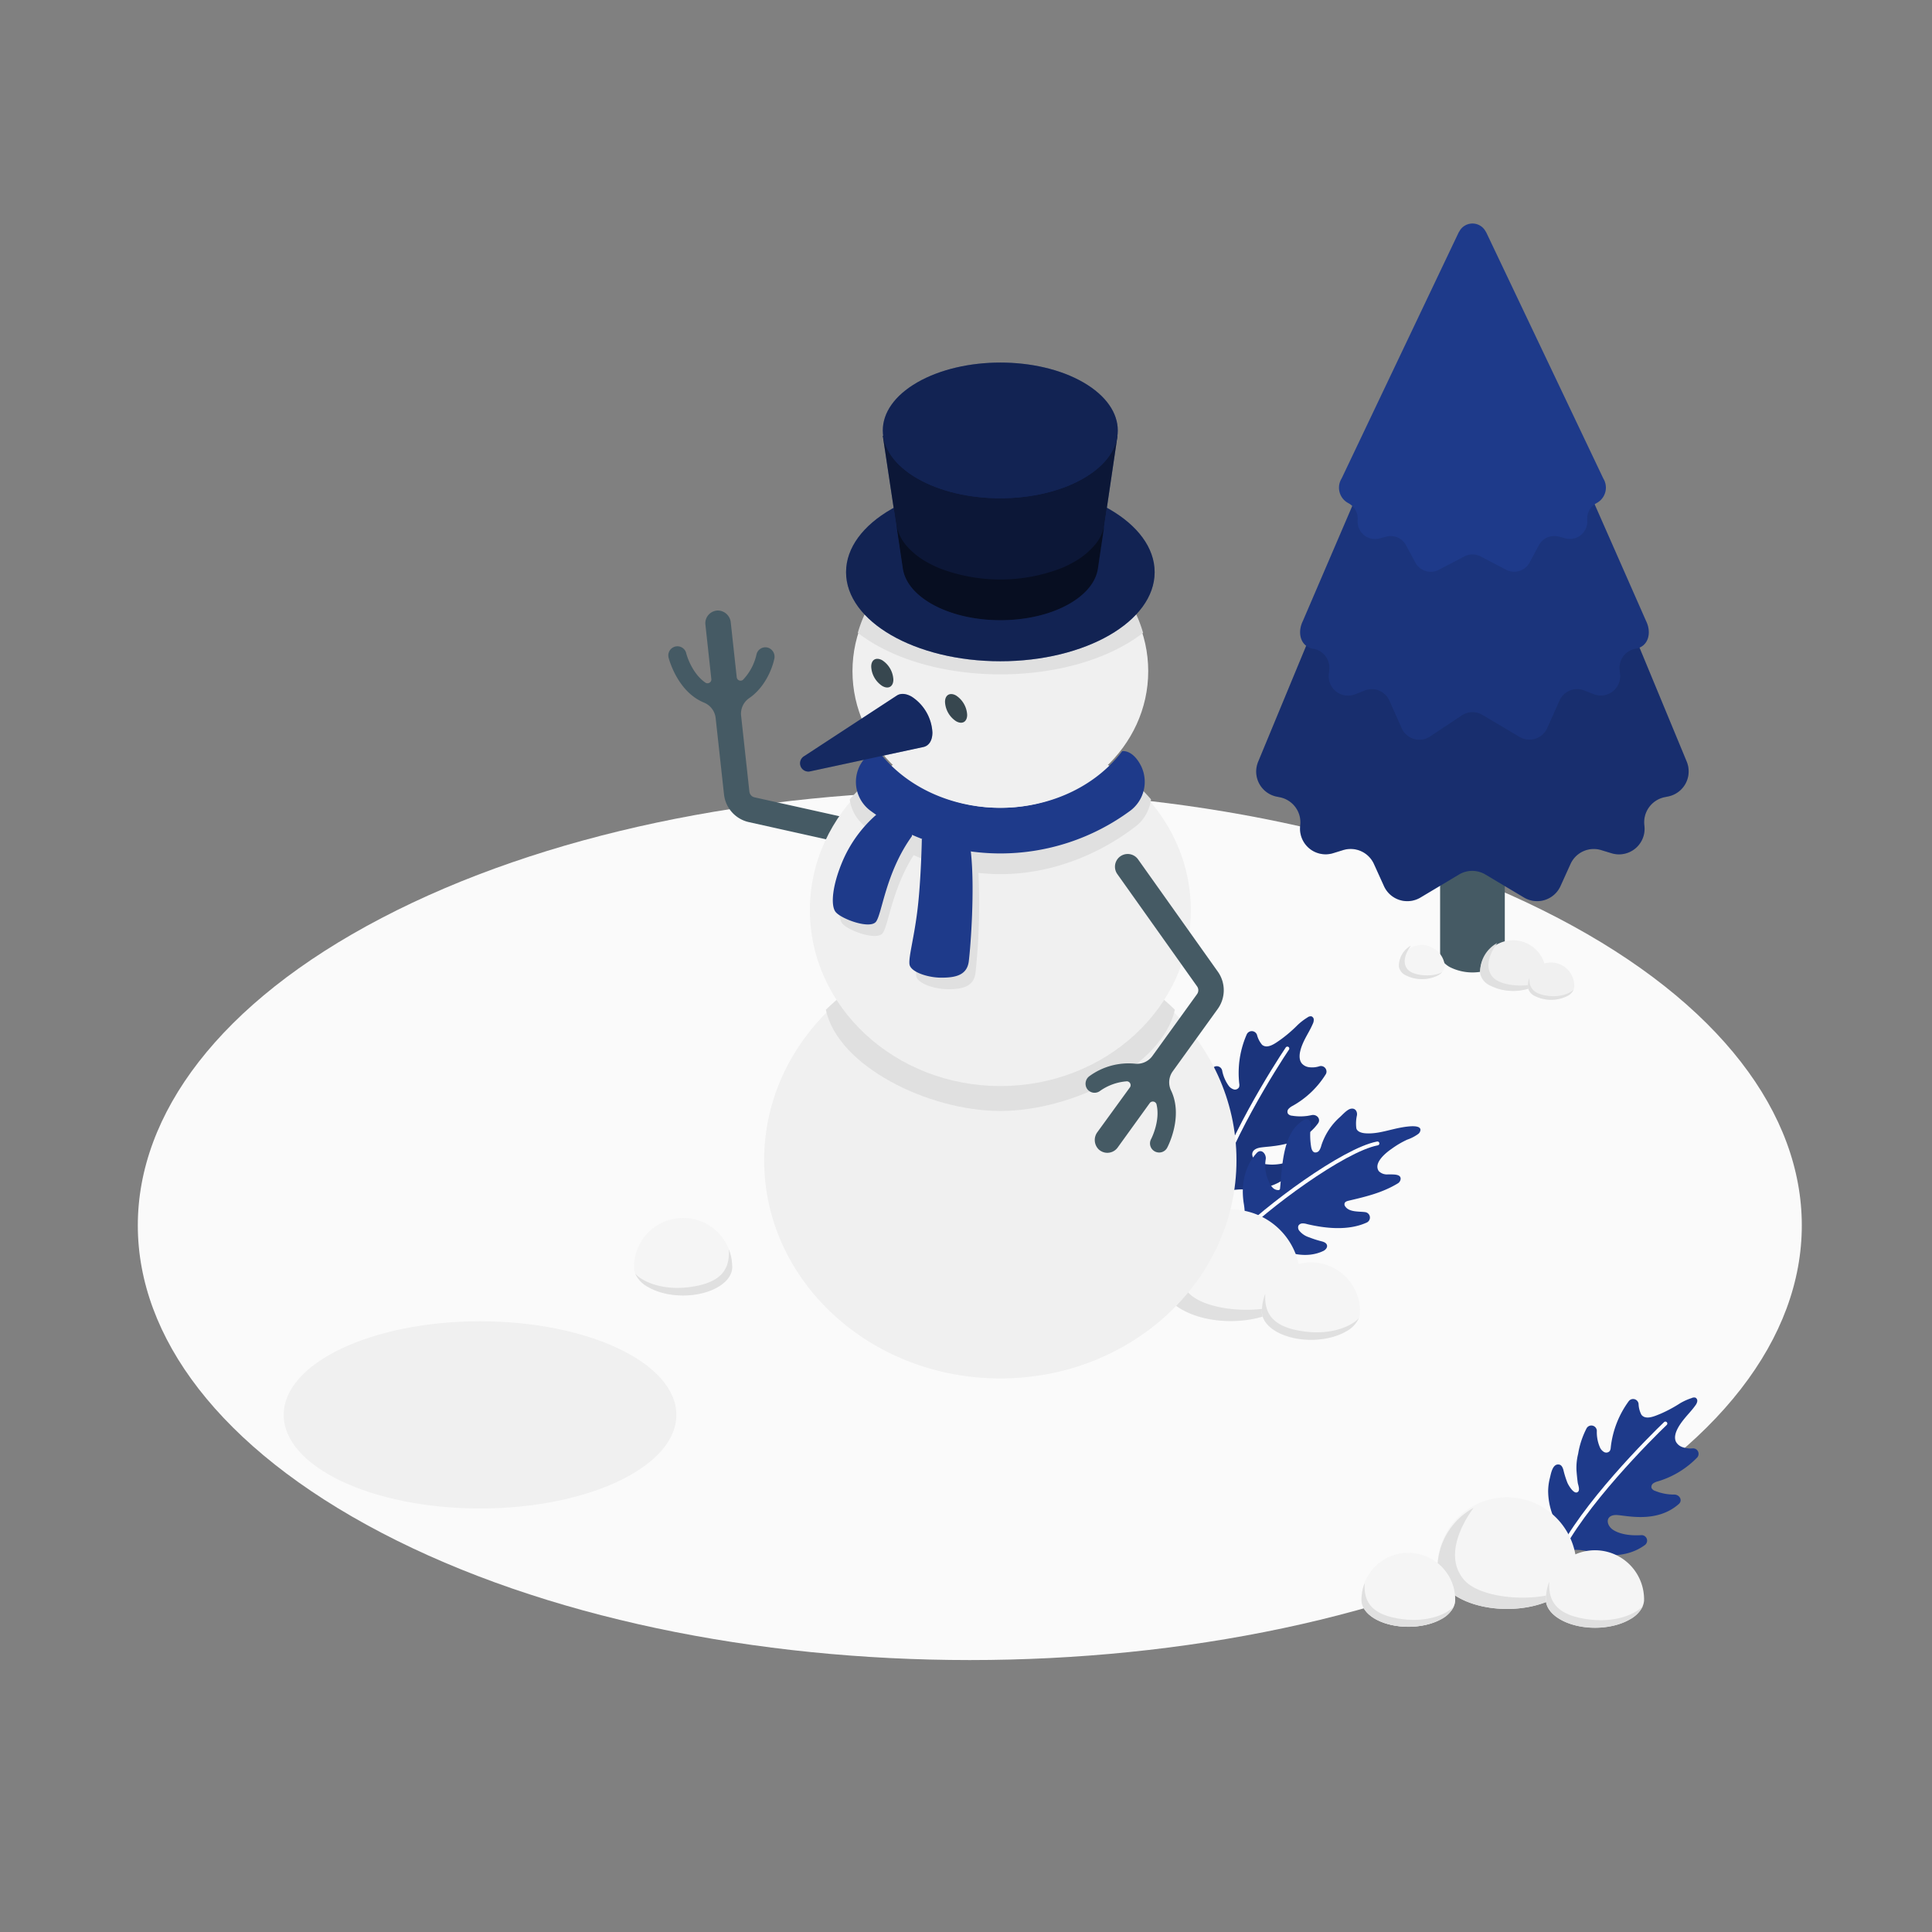 <svg xmlns="http://www.w3.org/2000/svg" viewBox="0 0 500 500"><rect x="0" y="0" width="500" height="500" fill="#808080" stroke="none"/><g id="freepik--Floor--inject-6"><path d="M98.73,396.68c84.09,43.92,220.42,43.93,304.51,0s84.09-115.15,0-159.08-220.42-43.93-304.51,0S14.65,352.75,98.73,396.68Z" style="fill:#fafafa"></path></g><g id="freepik--Shadow--inject-6"><ellipse cx="124.23" cy="366.17" rx="50.81" ry="24.22" style="fill:#f0f0f0"></ellipse></g><g id="freepik--Plants--inject-6"><path d="M389.44,143.79V246.84c0,1.23-.82,2.47-2.45,3.41a13.07,13.07,0,0,1-11.84,0c-1.63-.94-2.45-2.18-2.45-3.41v-103Z" style="fill:#455a64"></path><path d="M325.62,197.12l51.84-125.2h7.22l51.85,125.21a6.62,6.62,0,0,1-4.84,9l-.84.17a6.63,6.63,0,0,0-5.29,7.32h0A6.62,6.62,0,0,1,417,220.8l-2.56-.78a6.61,6.61,0,0,0-8,3.59l-2.58,5.69a6.63,6.63,0,0,1-9.41,3l-10.06-6a6.65,6.65,0,0,0-6.76,0l-10.05,6a6.63,6.63,0,0,1-9.42-3l-2.58-5.69a6.62,6.62,0,0,0-8-3.6l-2.56.79a6.62,6.62,0,0,1-8.52-7.15h0a6.63,6.63,0,0,0-5.28-7.32l-.85-.17A6.62,6.62,0,0,1,325.62,197.12Z" style="fill:#1E3A8A"></path><path d="M325.62,197.12l51.84-125.2h7.22l51.85,125.21a6.62,6.62,0,0,1-4.84,9l-.84.17a6.63,6.63,0,0,0-5.29,7.32h0A6.62,6.62,0,0,1,417,220.8l-2.56-.78a6.61,6.61,0,0,0-8,3.59l-2.58,5.69a6.63,6.63,0,0,1-9.41,3l-10.06-6a6.65,6.65,0,0,0-6.76,0l-10.05,6a6.63,6.63,0,0,1-9.42-3l-2.58-5.69a6.62,6.62,0,0,0-8-3.6l-2.56.79a6.62,6.62,0,0,1-8.52-7.15h0a6.63,6.63,0,0,0-5.28-7.32l-.85-.17A6.62,6.62,0,0,1,325.62,197.12Z" style="opacity:0.2"></path><path d="M337.18,160.72l40.28-93.8h7.22L426,160.72c1.49,3,.64,6.61-2.68,7.16a5,5,0,0,0-4.17,5.52l.11,1a5,5,0,0,1-6.75,5.26l-2.57-1a5,5,0,0,0-6.35,2.64l-3.19,7.14a5,5,0,0,1-7.14,2.26L383.64,185a5,5,0,0,0-5.13,0l-8.6,5.72a5,5,0,0,1-7.14-2.26l-3.18-7.14a5,5,0,0,0-6.36-2.64l-2.56,1a5,5,0,0,1-6.76-5.26l.11-1a5,5,0,0,0-4.16-5.53h0C336.54,167.33,335.69,163.73,337.18,160.72Z" style="fill:#1E3A8A"></path><path d="M337.18,160.72l40.28-93.8h7.22L426,160.72c1.49,3,.64,6.61-2.68,7.16a5,5,0,0,0-4.17,5.52l.11,1a5,5,0,0,1-6.75,5.26l-2.57-1a5,5,0,0,0-6.35,2.64l-3.19,7.14a5,5,0,0,1-7.14,2.26L383.64,185a5,5,0,0,0-5.13,0l-8.6,5.72a5,5,0,0,1-7.14-2.26l-3.18-7.14a5,5,0,0,0-6.36-2.64l-2.56,1a5,5,0,0,1-6.76-5.26l.11-1a5,5,0,0,0-4.16-5.53h0C336.54,167.33,335.69,163.73,337.18,160.72Z" style="opacity:0.1"></path><path d="M347.21,123.83l30.28-63.65.24-.39a3.85,3.85,0,0,1,6.69,0l.24.4,30.27,63.64a4.52,4.52,0,0,1-1.63,6.31l-.22.12a4.52,4.52,0,0,0-2.3,4.32,4.51,4.51,0,0,1-5.64,4.75l-1.75-.46a4.51,4.51,0,0,0-5.13,2.23l-2.4,4.48a4.52,4.52,0,0,1-6.07,1.87L383.16,144a4.54,4.54,0,0,0-4.18,0l-6.63,3.47a4.51,4.51,0,0,1-6.06-1.87l-2.41-4.48a4.49,4.49,0,0,0-5.12-2.23l-1.75.46a4.52,4.52,0,0,1-5.65-4.75h0a4.53,4.53,0,0,0-2.29-4.32l-.23-.13A4.51,4.51,0,0,1,347.21,123.83Z" style="fill:#1E3A8A"></path><path d="M403.21,402.93c1-2,1.56-4.78-.55-9a17.76,17.76,0,0,1-2-8,14.16,14.16,0,0,1,.45-3.43c.28-1.1.69-3.89,2.49-3.45.56.14.83.78,1,1.34a24.06,24.06,0,0,0,1.07,3.41c.3.65,1.54,2.79,2.48,2.42s.25-1.91.17-2.49c-.14-1.07-.25-2.14-.33-3.22a15,15,0,0,1,.43-4.26,22.17,22.17,0,0,1,2.21-6.65,1.42,1.42,0,0,1,2.63.68,9.86,9.86,0,0,0,.8,4.3,2.56,2.56,0,0,0,1.07,1.2,1.18,1.18,0,0,0,1.48-.27,1.92,1.92,0,0,0,.25-.9,24.81,24.81,0,0,1,4.67-12,1.42,1.42,0,0,1,2.53.71,6.46,6.46,0,0,0,.74,2.82c1.16,1.49,3.61.27,5-.28a35.35,35.35,0,0,0,5-2.69,14.9,14.9,0,0,1,3-1.35,1.36,1.36,0,0,1,1-.1.93.93,0,0,1,.44,1,2.36,2.36,0,0,1-.48,1c-.87,1.24-1.95,2.32-2.9,3.5-1.15,1.42-3.1,4.11-2.07,6a3,3,0,0,0,1.64,1.3,6.21,6.21,0,0,0,2.63.32,1.42,1.42,0,0,1,1.18,2.35,23.56,23.56,0,0,1-10.2,6.19,3.53,3.53,0,0,0-1.22.54,1.12,1.12,0,0,0-.4,1.19,1.56,1.56,0,0,0,.95.74,12.78,12.78,0,0,0,4.92.94c1.4,0,2.23,1.52,1.18,2.45-5.66,5-13.35,3-16,2.85-3.15-.13-2.9,2.69-.87,3.92s4.89,1.43,7.13,1.29a1.42,1.42,0,0,1,1,2.53c-3,2.23-7.68,3.55-13.55,1.94C407.6,400.47,404.34,401.16,403.21,402.93Z" style="fill:#1E3A8A"></path><path d="M431,368.41c-3.52,3.35-21.62,21.34-27.81,34.52" style="fill:none;stroke:#fff;stroke-linecap:round;stroke-miterlimit:10"></path><path d="M313.52,311.1c.56-2.22.48-5-2.49-8.68a17.88,17.88,0,0,1-3.68-7.39,14.25,14.25,0,0,1-.3-3.45c0-1.13-.17-3.94,1.68-3.9.58,0,1,.57,1.25,1.09a22.69,22.69,0,0,0,1.79,3.1c.43.57,2.1,2.38,2.94,1.82s-.17-1.91-.37-2.46c-.38-1-.72-2-1-3.07a15.58,15.58,0,0,1-.5-4.26,22.1,22.1,0,0,1,.72-7,1.42,1.42,0,0,1,2.72.1,9.91,9.91,0,0,0,1.7,4,2.61,2.61,0,0,0,1.31.94,1.19,1.19,0,0,0,1.38-.58,1.86,1.86,0,0,0,.05-.94,24.85,24.85,0,0,1,1.95-12.75,1.43,1.43,0,0,1,2.63.13,6.43,6.43,0,0,0,1.33,2.6c1.46,1.2,3.58-.52,4.8-1.35a35.66,35.66,0,0,0,4.34-3.72,15,15,0,0,1,2.59-2,1.4,1.4,0,0,1,1-.31.92.92,0,0,1,.64.84,2.36,2.36,0,0,1-.25,1.1c-.59,1.39-1.4,2.68-2.07,4-.82,1.63-2.14,4.68-.72,6.32a3,3,0,0,0,1.88.92,6.1,6.1,0,0,0,2.65-.26,1.43,1.43,0,0,1,1.66,2,23.61,23.61,0,0,1-8.62,8.25,3.7,3.7,0,0,0-1.07.8,1.1,1.1,0,0,0-.14,1.24,1.5,1.5,0,0,0,1.09.52,13,13,0,0,0,5-.15c1.37-.31,2.51,1,1.68,2.14-4.43,6.12-12.38,5.79-15,6.26-3.11.55-2.24,3.25,0,4a12.54,12.54,0,0,0,7.24-.29,1.42,1.42,0,0,1,1.51,2.26c-2.43,2.82-6.73,5.13-12.81,4.84C317.27,307.75,314.24,309.12,313.52,311.1Z" style="fill:#1E3A8A"></path><path d="M313.52,311.1c.56-2.22.48-5-2.49-8.68a17.88,17.88,0,0,1-3.68-7.39,14.25,14.25,0,0,1-.3-3.45c0-1.13-.17-3.94,1.68-3.9.58,0,1,.57,1.25,1.09a22.69,22.69,0,0,0,1.79,3.1c.43.57,2.1,2.38,2.94,1.82s-.17-1.91-.37-2.46c-.38-1-.72-2-1-3.07a15.58,15.58,0,0,1-.5-4.26,22.1,22.1,0,0,1,.72-7,1.42,1.42,0,0,1,2.72.1,9.91,9.91,0,0,0,1.7,4,2.61,2.61,0,0,0,1.31.94,1.19,1.19,0,0,0,1.38-.58,1.86,1.86,0,0,0,.05-.94,24.85,24.85,0,0,1,1.95-12.75,1.43,1.43,0,0,1,2.63.13,6.43,6.43,0,0,0,1.33,2.6c1.46,1.2,3.58-.52,4.8-1.35a35.66,35.66,0,0,0,4.34-3.72,15,15,0,0,1,2.59-2,1.4,1.4,0,0,1,1-.31.92.92,0,0,1,.64.84,2.36,2.36,0,0,1-.25,1.1c-.59,1.39-1.4,2.68-2.07,4-.82,1.63-2.14,4.68-.72,6.32a3,3,0,0,0,1.88.92,6.1,6.1,0,0,0,2.65-.26,1.43,1.43,0,0,1,1.66,2,23.61,23.61,0,0,1-8.62,8.25,3.7,3.7,0,0,0-1.07.8,1.1,1.1,0,0,0-.14,1.24,1.5,1.5,0,0,0,1.09.52,13,13,0,0,0,5-.15c1.37-.31,2.51,1,1.68,2.14-4.43,6.12-12.38,5.79-15,6.26-3.11.55-2.24,3.25,0,4a12.54,12.54,0,0,0,7.24-.29,1.42,1.42,0,0,1,1.51,2.26c-2.43,2.82-6.73,5.13-12.81,4.84C317.27,307.75,314.24,309.12,313.52,311.1Z" style="opacity:0.1"></path><path d="M333.17,271.36c-2.71,4-16.47,25.52-19.65,39.74" style="fill:none;stroke:#fff;stroke-linecap:round;stroke-miterlimit:10"></path><path d="M319.8,320.49c1.87-.77,4.91-1.08,8.91,1.43s9.35,3.95,13.78,1.82c.59-.29,1.11-.91.92-1.53s-.92-.85-1.55-1a25.48,25.48,0,0,1-3.07-1,5.28,5.28,0,0,1-2.54-1.71,1.34,1.34,0,0,1-.23-1.27,1.18,1.18,0,0,1,1-.61,3.46,3.46,0,0,1,1.19.16c4.89,1.17,10.81,1.77,15.53-.4a1.42,1.42,0,0,0-.42-2.68c-1.59-.22-4.09.06-5.15-1.44a.94.94,0,0,1-.19-.85c.14-.41.63-.57,1.05-.67,4.48-1.05,8.79-2.07,12.77-4.51.6-.37,1-1.38.35-1.89s-2.23-.37-2.9-.41a3,3,0,0,1-2.39-.81c-1.55-2.12,1.85-4.82,3.3-5.81a23.75,23.75,0,0,1,4-2.36,10.93,10.93,0,0,0,2.9-1.5,1.49,1.49,0,0,0,.55-1c.08-1.87-5.65-.53-6.7-.29-2.52.58-5.09,1.37-7.72,1.12-.8-.08-1.93-.38-2.17-1.27a9.63,9.63,0,0,1,.16-3.38c.13-.92-.39-1.89-1.53-1.7-1,.15-2.23,1.6-2.94,2.22a16.63,16.63,0,0,0-4.76,7.34,4,4,0,0,1-.54,1.26,1.2,1.2,0,0,1-1.21.49c-.57-.18-.78-.86-.88-1.45a18.68,18.68,0,0,1-.14-5c.09-.79.08-1.83-.68-2.09a1.55,1.55,0,0,0-1.22.26c-5.42,3.15-5.43,12.22-6,17.56a.51.51,0,0,1-.14.38.55.55,0,0,1-.31.1,2.08,2.08,0,0,1-1.51-.68,4.64,4.64,0,0,1-.89-1.44,9.6,9.6,0,0,1-.87-5.82c.25-1.34-1.12-3-2.36-1.63-2.51,2.76-4.29,7.3-3.27,13.3C322.67,316.36,321.25,319,319.8,320.49Z" style="fill:#1E3A8A"></path><path d="M356.48,295.92c-8.78,1.66-29,16.64-36.68,24.57" style="fill:none;stroke:#fff;stroke-linecap:round;stroke-miterlimit:10"></path></g><g id="freepik--Snowman--inject-6"><path d="M189.48,327.55a12.7,12.7,0,0,0-25.39,0c0,.12,0,.23,0,.36s0,.23,0,.35c.15,1.76,1.38,3.5,3.71,4.84,5,2.86,13,2.86,18,0,2.33-1.34,3.57-3.08,3.71-4.84a2.06,2.06,0,0,0,0-.35A2.11,2.11,0,0,0,189.48,327.55Z" style="fill:#f5f5f5"></path><path d="M185.77,333.1c2.33-1.34,3.57-3.08,3.71-4.84a2.06,2.06,0,0,0,0-.35,2.11,2.11,0,0,0,0-.36,12.29,12.29,0,0,0-.85-4.21c.31,5.44-2.27,8.75-10.29,9.77-8.28,1.05-13.27-2.38-14-3.62a7.36,7.36,0,0,0,3.42,3.61C172.76,336,180.81,336,185.77,333.1Z" style="fill:#e0e0e0"></path><path d="M362,249.79a6,6,0,0,1,11.9,0,.86.86,0,0,1,0,.16,1,1,0,0,1,0,.17,3,3,0,0,1-1.73,2.27,9.34,9.34,0,0,1-8.43,0,3.06,3.06,0,0,1-1.74-2.27v-.33Z" style="fill:#f5f5f5"></path><path d="M363.78,252.39a3.06,3.06,0,0,1-1.74-2.27v-.33a6,6,0,0,1,3.1-5.06c0,.06-3,3.74-.8,6.2,1.5,1.69,6.64,2,8.89.66a4.07,4.07,0,0,1-1,.8A9.34,9.34,0,0,1,363.78,252.39Z" style="fill:#e0e0e0"></path><path d="M372,405.5a18,18,0,0,1,36,0,6.26,6.26,0,0,1,0,1c-.2,2.5-2,4.95-5.25,6.85-7,4.06-18.42,4.06-25.44,0-3.3-1.9-5.06-4.35-5.26-6.85a6.26,6.26,0,0,1,0-1Z" style="fill:#f5f5f5"></path><path d="M377.28,413.35c-3.3-1.9-5.06-4.35-5.26-6.85a6.26,6.26,0,0,1,0-1,17.92,17.92,0,0,1,9.35-15.27c-.09.17-8.95,11.29-2.4,18.71,4.51,5.12,20,6.06,26.86,2a13.43,13.43,0,0,1-3.11,2.4C395.7,417.41,384.3,417.41,377.28,413.35Z" style="fill:#e0e0e0"></path><path d="M400.09,413.55a12.7,12.7,0,0,1,25.39,0,2.11,2.11,0,0,1,0,.36,2.06,2.06,0,0,1,0,.35c-.14,1.76-1.37,3.5-3.7,4.84-5,2.86-13,2.86-18,0-2.33-1.34-3.57-3.08-3.72-4.84,0-.12,0-.23,0-.35S400.08,413.67,400.09,413.55Z" style="fill:#f5f5f5"></path><path d="M403.81,419.1c-2.33-1.34-3.57-3.08-3.72-4.84,0-.12,0-.23,0-.35s0-.24,0-.36a12.54,12.54,0,0,1,.86-4.21c-.32,5.44,2.27,8.75,10.29,9.77,8.27,1.05,13.27-2.38,14-3.62a7.4,7.4,0,0,1-3.42,3.61C416.82,422,408.77,422,403.81,419.1Z" style="fill:#e0e0e0"></path><path d="M300.52,331a18,18,0,0,1,36,0,6.26,6.26,0,0,1,0,1c-.2,2.5-2,4.95-5.25,6.85-7,4.06-18.42,4.06-25.44,0-3.3-1.9-5.06-4.35-5.26-6.85a6.26,6.26,0,0,1,0-1Z" style="fill:#f5f5f5"></path><path d="M305.78,338.85c-3.3-1.9-5.06-4.35-5.26-6.85a6.26,6.26,0,0,1,0-1,17.92,17.92,0,0,1,9.35-15.27c-.09.17-8.95,11.29-2.4,18.71,4.51,5.12,20,6.06,26.86,2a13.43,13.43,0,0,1-3.11,2.4C324.2,342.91,312.8,342.91,305.78,338.85Z" style="fill:#e0e0e0"></path><path d="M326.59,339.05a12.7,12.7,0,0,1,25.39,0,2.11,2.11,0,0,1,0,.36,2.06,2.06,0,0,1,0,.35c-.14,1.76-1.37,3.5-3.7,4.84-5,2.86-13,2.86-18,0-2.33-1.34-3.57-3.08-3.72-4.84,0-.12,0-.23,0-.35S326.58,339.17,326.59,339.05Z" style="fill:#f5f5f5"></path><path d="M330.31,344.6c-2.33-1.34-3.57-3.08-3.72-4.84,0-.12,0-.23,0-.35s0-.24,0-.36a12.54,12.54,0,0,1,.86-4.21c-.32,5.44,2.27,8.75,10.29,9.77,8.27,1.05,13.27-2.38,14-3.62a7.4,7.4,0,0,1-3.42,3.61C343.32,347.46,335.27,347.46,330.31,344.6Z" style="fill:#e0e0e0"></path><path d="M383.06,251.28a8.52,8.52,0,0,1,17,0,2,2,0,0,1,0,.24,1.93,1.93,0,0,1,0,.24,4.37,4.37,0,0,1-2.48,3.25,13.35,13.35,0,0,1-12.06,0,4.39,4.39,0,0,1-2.49-3.25,1.93,1.93,0,0,1,0-.24A2,2,0,0,1,383.06,251.28Z" style="fill:#f0f0f0"></path><path d="M385.55,255a4.39,4.39,0,0,1-2.49-3.25,1.93,1.93,0,0,1,0-.24,2,2,0,0,1,0-.24,8.49,8.49,0,0,1,4.43-7.23c-.05.08-4.24,5.35-1.14,8.86,2.14,2.43,9.5,2.87,12.73,1a6.8,6.8,0,0,1-1.47,1.14A13.35,13.35,0,0,1,385.55,255Z" style="fill:#e0e0e0"></path><path d="M395.41,255.1a6,6,0,0,1,12,0,1,1,0,0,1,0,.17,1,1,0,0,1,0,.17,3.1,3.1,0,0,1-1.75,2.29,9.47,9.47,0,0,1-8.52,0,3.12,3.12,0,0,1-1.76-2.29v-.34Z" style="fill:#f0f0f0"></path><path d="M397.17,257.73a3.12,3.12,0,0,1-1.76-2.29v-.34a6.09,6.09,0,0,1,.41-2c-.15,2.58,1.07,4.15,4.87,4.63s6.29-1.12,6.62-1.71a3.54,3.54,0,0,1-1.62,1.71A9.47,9.47,0,0,1,397.17,257.73Z" style="fill:#e0e0e0"></path><path d="M352.36,413.66a12.12,12.12,0,0,1,24.23,0,1.88,1.88,0,0,1,0,.34,1.83,1.83,0,0,1,0,.33c-.13,1.69-1.31,3.34-3.53,4.62-4.74,2.73-12.42,2.73-17.16,0-2.22-1.28-3.4-2.93-3.54-4.62,0-.11,0-.22,0-.33S352.35,413.77,352.36,413.66Z" style="fill:#f5f5f5"></path><path d="M352.36,413.66a12.12,12.12,0,0,1,24.23,0,1.88,1.88,0,0,1,0,.34,1.83,1.83,0,0,1,0,.33c-.13,1.69-1.31,3.34-3.53,4.62-4.74,2.73-12.42,2.73-17.16,0-2.22-1.28-3.4-2.93-3.54-4.62,0-.11,0-.22,0-.33S352.35,413.77,352.36,413.66Z" style="fill:#f5f5f5;opacity:0.7"></path><path d="M355.9,419c-2.22-1.28-3.4-2.93-3.54-4.62,0-.11,0-.22,0-.33s0-.23,0-.34a12,12,0,0,1,.81-4c-.29,5.2,2.17,8.36,9.83,9.33,7.9,1,12.66-2.27,13.32-3.45a7.08,7.08,0,0,1-3.26,3.44C368.32,421.68,360.64,421.68,355.9,419Z" style="fill:#e0e0e0"></path><path d="M193.84,212.77l34.8,7.75a3.29,3.29,0,0,0,1.43-6.43l-34.8-7.74a1.72,1.72,0,0,1-1.33-1.49l-2.14-19.61a4.88,4.88,0,0,1,2.09-4.57c3.87-2.65,5.87-7.24,6.5-10.18a2.46,2.46,0,0,0-1.62-2.88,2.36,2.36,0,0,0-3,1.79,13.84,13.84,0,0,1-3.49,6.53,1,1,0,0,1-1.61-.61l-1.55-14.24a3.41,3.41,0,0,0-3.3-3.09,3.3,3.3,0,0,0-1.87.6,3.26,3.26,0,0,0-1.39,3.05l1.54,14.15a1,1,0,0,1-1.46.92c-3.65-2.44-5-7.4-5.05-7.68a2.35,2.35,0,0,0-2.85-1.71,2.53,2.53,0,0,0-.78.36,2.36,2.36,0,0,0-.93,2.5c.11.42,2.3,8.83,9.18,11.65a4.89,4.89,0,0,1,3,4l2.16,19.73A8.27,8.27,0,0,0,193.84,212.77Z" style="fill:#455a64"></path><ellipse cx="258.88" cy="300.27" rx="61.12" ry="56.47" style="fill:#f0f0f0"></ellipse><path d="M258.89,243.79c-17.14,0-33.63,6.23-45.16,17.53,3.08,14.61,26.54,26.2,45.16,26.2s41.9-11.59,45.17-26.2C292.53,250,276,243.79,258.89,243.79Z" style="fill:#e0e0e0"></path><ellipse cx="258.89" cy="235.53" rx="49.29" ry="45.54" style="fill:#f0f0f0"></ellipse><path d="M289.57,199.34C282,207.46,270.68,212,258.9,212s-23.1-4.5-30.68-12.62a45,45,0,0,0-8.31,7.51,10.7,10.7,0,0,0,3.75,6.79c.92.72,1.87,1.4,2.83,2.06a33.77,33.77,0,0,0-6.42,9.46c-2.91,6.53-3.42,11.85-2.18,13.68s9,4.72,10.56,2.61c1.47-2,2.39-11.34,8-20.18,1.25.55,2.51,1.07,3.79,1.54-.11,3.53-.39,9.93-1,15.11-.89,7.58-2.37,12.56-2.13,14.56s4.72,3.48,8.25,3.48,6.64-.55,7.1-4.23a169.89,169.89,0,0,0,.76-25.87,51.59,51.59,0,0,0,5.7.33c13,0,25.55-5,35.23-12.54a10.7,10.7,0,0,0,3.73-6.82A45.1,45.1,0,0,0,289.57,199.34Z" style="fill:#e0e0e0"></path><path d="M222.53,198.13a9.28,9.28,0,0,0,2.68,11.64,56.65,56.65,0,0,0,67.36,0,9.35,9.35,0,0,0,2.8-11.41c-.13-.27-.27-.53-.42-.79-2.13-3.64-4.52-3.17-4.52-3.17-7.13,9.4-19.06,14.66-31.54,14.66s-24.4-5.26-31.53-14.66a6.62,6.62,0,0,0-4.49,3.15A5.51,5.51,0,0,0,222.53,198.13Z" style="fill:#1E3A8A"></path><path d="M226.73,210.9a33.47,33.47,0,0,0-8.39,11.32c-2.9,6.53-3.42,11.85-2.17,13.68s9,4.72,10.56,2.61,2.51-12.71,9.24-22.06c0,0,1-3.5-3.32-5.55S226.73,210.9,226.73,210.9Z" style="fill:#1E3A8A"></path><path d="M238.57,217.2s-.19,10.21-1.07,17.78-2.38,12.56-2.13,14.56,4.72,3.48,8.24,3.48,6.65-.55,7.11-4.23,1.62-18.7.53-28.42a11,11,0,0,0-5.4-3.92C240.72,214.79,238.57,217.2,238.57,217.2Z" style="fill:#1E3A8A"></path><ellipse cx="258.89" cy="173.7" rx="38.27" ry="35.36" style="fill:#f0f0f0"></ellipse><path d="M222,163.78a40.49,40.49,0,0,0,4.5,3c17.9,10.33,46.93,10.33,64.83,0a40.49,40.49,0,0,0,4.5-3c-4.6-16.08-20.28-25.44-36.92-25.44S226.58,147.7,222,163.78Z" style="fill:#e0e0e0"></path><path d="M228.33,170.88a6.33,6.33,0,0,1,2.87,5c0,1.83-1.29,2.57-2.87,1.65a6.32,6.32,0,0,1-2.86-5C225.47,170.7,226.75,170,228.33,170.88Z" style="fill:#37474f"></path><path d="M247.43,180a6.36,6.36,0,0,1,2.87,5c0,1.82-1.28,2.56-2.87,1.65a6.33,6.33,0,0,1-2.86-5C244.57,179.85,245.85,179.11,247.43,180Z" style="fill:#37474f"></path><path d="M241.31,189.56a11.81,11.81,0,0,0-5.34-9.25c-1.54-.89-2.92-.93-3.89-.29h0l-23.94,15.66h0a2.14,2.14,0,0,0,1.1,4,1.84,1.84,0,0,0,.41-.05h0L239,193.32H239C240.41,193,241.31,191.65,241.31,189.56Z" style="fill:#1E3A8A"></path><path d="M241.31,189.56a11.81,11.81,0,0,0-5.34-9.25c-1.54-.89-2.92-.93-3.89-.29h0l-23.94,15.66h0a2.14,2.14,0,0,0,1.1,4,1.84,1.84,0,0,0,.41-.05h0L239,193.32H239C240.41,193,241.31,191.65,241.31,189.56Z" style="opacity:0.3"></path><path d="M315.17,251.46,294.53,222.4a3.29,3.29,0,0,0-5.37,3.81l20.64,29.06a1.71,1.71,0,0,1,0,2l-11.55,16a4.9,4.9,0,0,1-4.61,2,17.21,17.21,0,0,0-11.65,3.2,2.43,2.43,0,0,0-.72,3.22,2.35,2.35,0,0,0,3.39.66,13.7,13.7,0,0,1,7-2.51,1,1,0,0,1,.79,1.53L284,293a3.41,3.41,0,0,0,.38,4.5,3.33,3.33,0,0,0,1.79.82,3.3,3.3,0,0,0,3.08-1.34l8.33-11.54a1,1,0,0,1,1.71.3c1.07,4.25-1.27,8.83-1.4,9.08a2.35,2.35,0,0,0,1,3.18,2.45,2.45,0,0,0,.81.25,2.34,2.34,0,0,0,2.37-1.23c.21-.39,4.21-8.09,1-14.8a4.87,4.87,0,0,1,.46-5l11.61-16.1A8.29,8.29,0,0,0,315.17,251.46Z" style="fill:#455a64"></path><ellipse cx="258.89" cy="148.08" rx="39.93" ry="23.05" style="fill:#1E3A8A"></ellipse><ellipse cx="258.89" cy="148.08" rx="39.93" ry="23.05" style="opacity:0.4"></ellipse><path d="M289.21,112.79H228.47l5.16,34.28h0c.47,3.34,2.91,6.6,7.33,9.15,9.9,5.72,26,5.72,35.85,0,4.42-2.55,6.86-5.81,7.33-9.15h0Z" style="fill:#1E3A8A"></path><path d="M289.21,112.79H228.47l5.16,34.28h0c.47,3.34,2.91,6.6,7.33,9.15,9.9,5.72,26,5.72,35.85,0,4.42-2.55,6.86-5.81,7.33-9.15h0Z" style="opacity:0.6"></path><path d="M283,141.41a19.34,19.34,0,0,1-5,4,29.26,29.26,0,0,1-3.37,1.65,44,44,0,0,1-31.5,0,29.26,29.26,0,0,1-3.37-1.65,19.34,19.34,0,0,1-5-4A11.21,11.21,0,0,1,232,135.9l1.65,11.17c.47,3.34,2.92,6.59,7.34,9.15,9.9,5.72,25.94,5.72,35.85,0,4.42-2.56,6.86-5.81,7.33-9.15l1.66-11.17A11.06,11.06,0,0,1,283,141.41Z" style="opacity:0.4"></path><path d="M237.38,123.81c-11.88-6.86-11.88-18,0-24.84s31.14-6.86,43,0,11.88,18,0,24.84S249.26,130.67,237.38,123.81Z" style="fill:#1E3A8A"></path><path d="M237.38,123.81c-11.88-6.86-11.88-18,0-24.84s31.14-6.86,43,0,11.88,18,0,24.84S249.26,130.67,237.38,123.81Z" style="opacity:0.4"></path></g></svg>